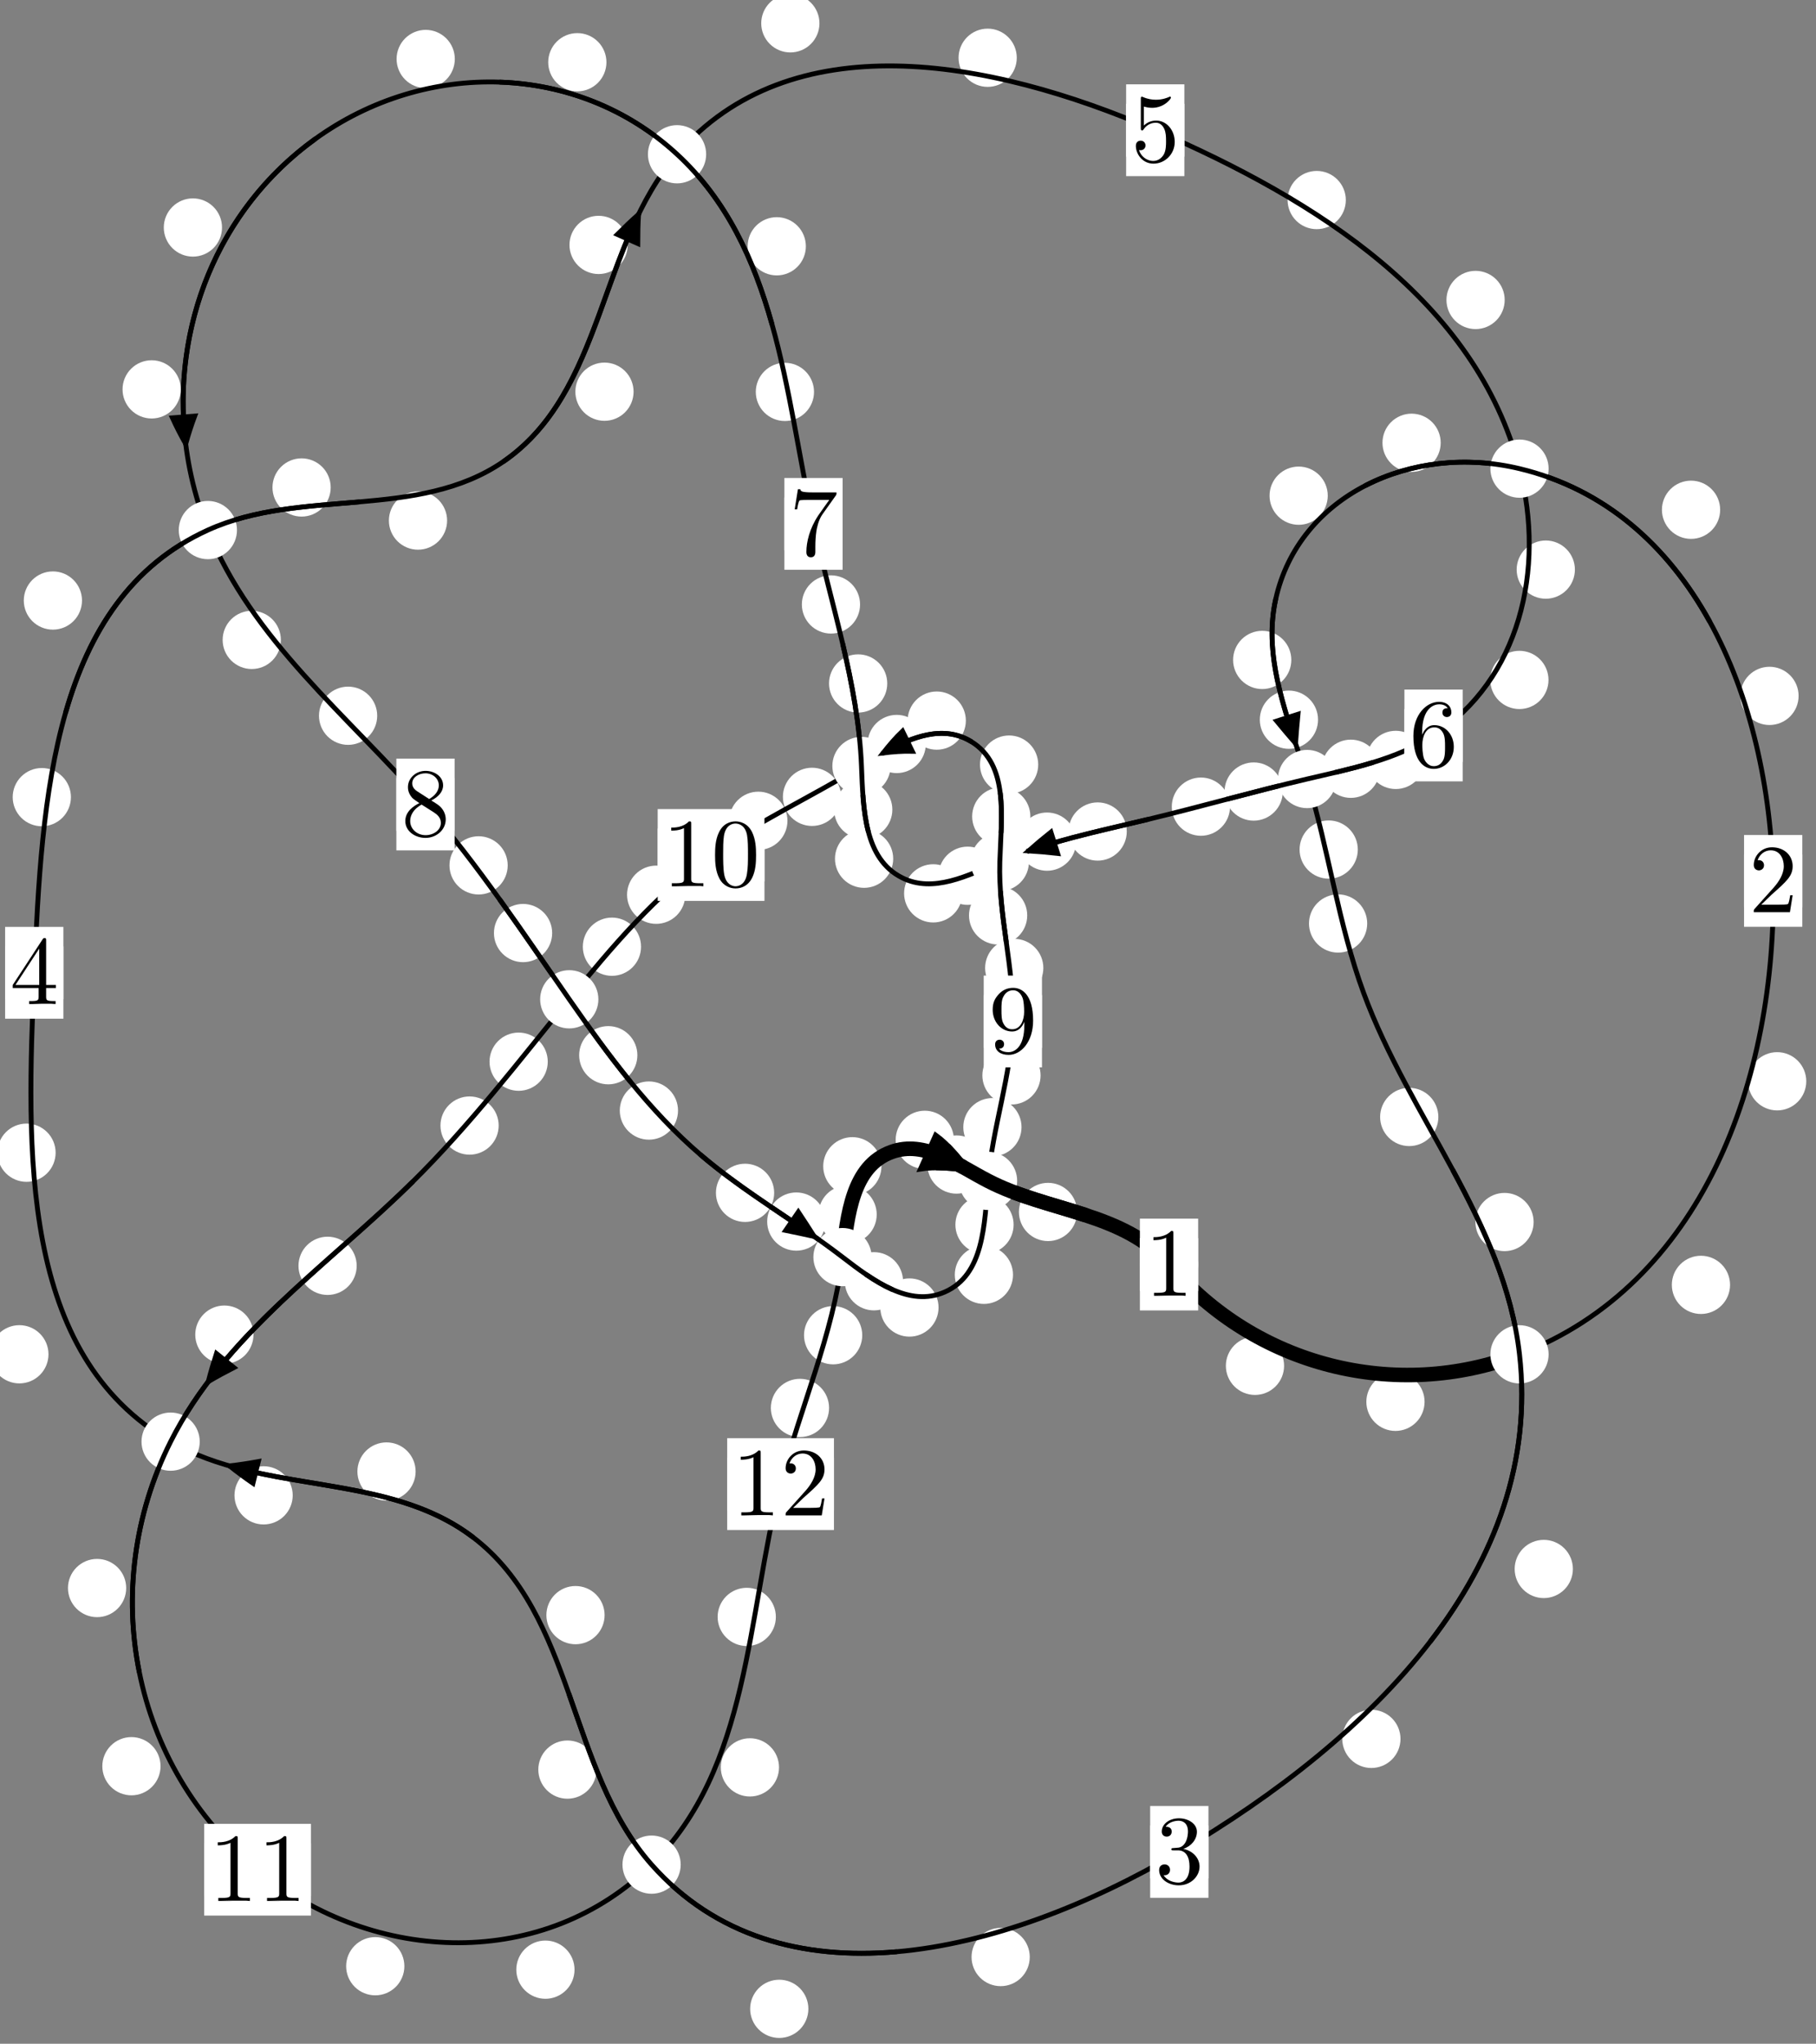 <?xml version="1.0"?>
<!-- Created by MetaPost 1.999 on 2021.07.05:2358 -->
<svg version="1.1" xmlns="http://www.w3.org/2000/svg" xmlns:xlink="http://www.w3.org/1999/xlink" width="186.441" height="209.759" viewBox="0 0 186.441 209.759">
<rect x="0" y="0" width="186.441" height="209.759" fill="#808080" stroke="none"/>
<!-- Original BoundingBox: -156.999283 -70.163361 29.442032 139.595261 -->
  <defs>
    <g transform="scale(0.01,0.01)" id="GLYPHcmr10_48">
      <path style="fill-rule: evenodd;" d="M460 -320C460 -400,455 -480,420 -554C374 -650,292 -666,250 -666C190 -666,117 -640,76 -547C44 -478,39 -400,39 -320C39 -245,43 -155,84 -79C127 2,200 22,249 22C303 22,379 1,423 -94C455 -163,460 -241,460 -320M249 -0C210 -0,151 -25,133 -121C122 -181,122 -273,122 -332C122 -396,122 -462,130 -516C149 -635,224 -644,249 -644C282 -644,348 -626,367 -527C377 -471,377 -395,377 -332C377 -257,377 -189,366 -125C351 -30,294 -0,249 -0"></path>
    </g>
    <g transform="scale(0.01,0.01)" id="GLYPHcmr10_49">
      <path style="fill-rule: evenodd;" d="M294 -640C294 -664,294 -666,271 -666C209 -602,121 -602,89 -602L89 -571C109 -571,168 -571,220 -597L220 -79C220 -43,217 -31,127 -31L95 -31L95 -0L257 -0L130 -3L217 -3L257 -3L297 -3L384 -3L419 -0L419 -31L387 -31C297 -31,294 -42,294 -79"></path>
    </g>
    <g transform="scale(0.01,0.01)" id="GLYPHcmr10_50">
      <path style="fill-rule: evenodd;" d="M127 -77L233 -180C389 -318,449 -372,449 -472C449 -586,359 -666,237 -666C124 -666,50 -574,50 -485C50 -429,100 -429,103 -429C120 -429,155 -441,155 -482C155 -508,137 -534,102 -534C94 -534,92 -534,89 -533C112 -598,166 -635,224 -635C315 -635,358 -554,358 -472C358 -392,308 -313,253 -251L61 -37C50 -26,50 -24,50 -0L421 -0L449 -174L424 -174C419 -144,412 -100,402 -85C395 -77,329 -77,307 -77"></path>
    </g>
    <g transform="scale(0.01,0.01)" id="GLYPHcmr10_51">
      <path style="fill-rule: evenodd;" d="M290 -352C372 -379,430 -449,430 -528C430 -610,342 -666,246 -666C145 -666,69 -606,69 -530C69 -497,91 -478,120 -478C151 -478,171 -500,171 -529C171 -579,124 -579,109 -579C140 -628,206 -641,242 -641C283 -641,338 -619,338 -529C338 -517,336 -459,310 -415C280 -367,246 -364,221 -363C213 -362,189 -360,182 -360C174 -359,167 -358,167 -348C167 -337,174 -337,191 -337L235 -337C317 -337,354 -269,354 -171C354 -35,285 -6,241 -6C198 -6,123 -23,88 -82C123 -77,154 -99,154 -137C154 -173,127 -193,98 -193C74 -193,42 -179,42 -135C42 -44,135 22,244 22C366 22,457 -69,457 -171C457 -253,394 -331,290 -352"></path>
    </g>
    <g transform="scale(0.01,0.01)" id="GLYPHcmr10_52">
      <path style="fill-rule: evenodd;" d="M294 -165L294 -78C294 -42,292 -31,218 -31L197 -31L197 -0L332 -0L238 -3L290 -3L332 -3L374 -3L427 -3L468 -0L468 -31L447 -31C373 -31,371 -42,371 -78L371 -165L471 -165L471 -196L371 -196L371 -651C371 -671,371 -677,355 -677C346 -677,343 -677,335 -665L28 -196L28 -165M300 -196L56 -196L300 -569"></path>
    </g>
    <g transform="scale(0.01,0.01)" id="GLYPHcmr10_53">
      <path style="fill-rule: evenodd;" d="M449 -201C449 -320,367 -420,259 -420C211 -420,168 -404,132 -369L132 -564C152 -558,185 -551,217 -551C340 -551,410 -642,410 -655C410 -661,407 -666,400 -666C399 -666,397 -666,392 -663C372 -654,323 -634,256 -634C216 -634,170 -641,123 -662C115 -665,113 -665,111 -665C101 -665,101 -657,101 -641L101 -345C101 -327,101 -319,115 -319C122 -319,124 -322,128 -328C139 -344,176 -398,257 -398C309 -398,334 -352,342 -334C358 -297,360 -258,360 -208C360 -173,360 -113,336 -71C312 -32,275 -6,229 -6C156 -6,99 -59,82 -118C85 -117,88 -116,99 -116C132 -116,149 -141,149 -165C149 -189,132 -214,99 -214C85 -214,50 -207,50 -161C50 -75,119 22,231 22C347 22,449 -74,449 -201"></path>
    </g>
    <g transform="scale(0.01,0.01)" id="GLYPHcmr10_54">
      <path style="fill-rule: evenodd;" d="M132 -328L132 -352C132 -605,256 -641,307 -641C331 -641,373 -635,395 -601C380 -601,340 -601,340 -556C340 -525,364 -510,386 -510C402 -510,432 -519,432 -558C432 -618,388 -666,305 -666C177 -666,42 -537,42 -316C42 -49,158 22,251 22C362 22,457 -72,457 -204C457 -331,368 -427,257 -427C189 -427,152 -376,132 -328M251 -6C188 -6,158 -66,152 -81C134 -128,134 -208,134 -226C134 -304,166 -404,256 -404C272 -404,318 -404,349 -342C367 -305,367 -254,367 -205C367 -157,367 -107,350 -71C320 -11,274 -6,251 -6"></path>
    </g>
    <g transform="scale(0.01,0.01)" id="GLYPHcmr10_55">
      <path style="fill-rule: evenodd;" d="M476 -609C485 -621,485 -623,485 -644L242 -644C120 -644,118 -657,114 -676L89 -676L56 -470L81 -470C84 -486,93 -549,106 -561C113 -567,191 -567,204 -567L411 -567C400 -551,321 -442,299 -409C209 -274,176 -135,176 -33C176 -23,176 22,222 22C268 22,268 -23,268 -33L268 -84C268 -139,271 -194,279 -248C283 -271,297 -357,341 -419"></path>
    </g>
    <g transform="scale(0.01,0.01)" id="GLYPHcmr10_56">
      <path style="fill-rule: evenodd;" d="M163 -457C117 -487,113 -521,113 -538C113 -599,178 -641,249 -641C322 -641,386 -589,386 -517C386 -460,347 -412,287 -377M309 -362C381 -399,430 -451,430 -517C430 -609,341 -666,250 -666C150 -666,69 -592,69 -499C69 -481,71 -436,113 -389C124 -377,161 -352,186 -335C128 -306,42 -250,42 -151C42 -45,144 22,249 22C362 22,457 -61,457 -168C457 -204,446 -249,408 -291C389 -312,373 -322,309 -362M209 -320L332 -242C360 -223,407 -193,407 -132C407 -58,332 -6,250 -6C164 -6,92 -68,92 -151C92 -209,124 -273,209 -320"></path>
    </g>
    <g transform="scale(0.01,0.01)" id="GLYPHcmr10_57">
      <path style="fill-rule: evenodd;" d="M367 -318L367 -286C367 -52,263 -6,205 -6C188 -6,134 -8,107 -42C151 -42,159 -71,159 -88C159 -119,135 -134,113 -134C97 -134,67 -125,67 -86C67 -19,121 22,206 22C335 22,457 -114,457 -329C457 -598,342 -666,253 -666C198 -666,149 -648,106 -603C65 -558,42 -516,42 -441C42 -316,130 -218,242 -218C303 -218,344 -260,367 -318M243 -241C227 -241,181 -241,150 -304C132 -341,132 -391,132 -440C132 -494,132 -541,153 -578C180 -628,218 -641,253 -641C299 -641,332 -607,349 -562C361 -530,365 -467,365 -421C365 -338,331 -241,243 -241"></path>
    </g>
  </defs>
  <path d="M131.831 140.18C131.831 139.387,131.516 138.627,130.956 138.066C130.395 137.506,129.635 137.191,128.843 137.191C128.05 137.191,127.29 137.506,126.729 138.066C126.169 138.627,125.854 139.387,125.854 140.18C125.854 140.972,126.169 141.733,126.729 142.293C127.29 142.854,128.05 143.168,128.843 143.168C129.635 143.168,130.395 142.854,130.956 142.293C131.516 141.733,131.831 140.972,131.831 140.18Z" style="fill: rgb(100%,100%,100%);stroke: none;"></path>
  <path d="M123.007 129.786C123.007 128.993,122.692 128.233,122.131 127.672C121.571 127.112,120.811 126.797,120.018 126.797C119.225 126.797,118.465 127.112,117.905 127.672C117.344 128.233,117.029 128.993,117.029 129.786C117.029 130.578,117.344 131.338,117.905 131.899C118.465 132.459,119.225 132.774,120.018 132.774C120.811 132.774,121.571 132.459,122.131 131.899C122.692 131.338,123.007 130.578,123.007 129.786Z" style="fill: rgb(100%,100%,100%);stroke: none;"></path>
  <path d="M177.618 131.871C177.618 131.078,177.303 130.318,176.742 129.757C176.182 129.197,175.422 128.882,174.629 128.882C173.836 128.882,173.076 129.197,172.516 129.757C171.955 130.318,171.64 131.078,171.64 131.871C171.64 132.663,171.955 133.424,172.516 133.984C173.076 134.544,173.836 134.859,174.629 134.859C175.422 134.859,176.182 134.544,176.742 133.984C177.303 133.424,177.618 132.663,177.618 131.871Z" style="fill: rgb(100%,100%,100%);stroke: none;"></path>
  <path d="M146.255 143.873C146.255 143.081,145.94 142.32,145.379 141.76C144.819 141.2,144.059 140.885,143.266 140.885C142.473 140.885,141.713 141.2,141.152 141.76C140.592 142.32,140.277 143.081,140.277 143.873C140.277 144.666,140.592 145.426,141.152 145.987C141.713 146.547,142.473 146.862,143.266 146.862C144.059 146.862,144.819 146.547,145.379 145.987C145.94 145.426,146.255 144.666,146.255 143.873Z" style="fill: rgb(100%,100%,100%);stroke: none;"></path>
  <path d="M184.655 71.422C184.655 70.629,184.34 69.869,183.78 69.309C183.219 68.748,182.459 68.433,181.667 68.433C180.874 68.433,180.114 68.748,179.553 69.309C178.993 69.869,178.678 70.629,178.678 71.422C178.678 72.215,178.993 72.975,179.553 73.535C180.114 74.096,180.874 74.411,181.667 74.411C182.459 74.411,183.219 74.096,183.78 73.535C184.34 72.975,184.655 72.215,184.655 71.422Z" style="fill: rgb(100%,100%,100%);stroke: none;"></path>
  <path d="M185.442 110.976C185.442 110.183,185.127 109.423,184.567 108.863C184.006 108.302,183.246 107.987,182.453 107.987C181.661 107.987,180.9 108.302,180.34 108.863C179.779 109.423,179.465 110.183,179.465 110.976C179.465 111.769,179.779 112.529,180.34 113.089C180.9 113.65,181.661 113.965,182.453 113.965C183.246 113.965,184.006 113.65,184.567 113.089C185.127 112.529,185.442 111.769,185.442 110.976Z" style="fill: rgb(100%,100%,100%);stroke: none;"></path>
  <path d="M147.91 45.444C147.91 44.651,147.595 43.891,147.035 43.331C146.474 42.77,145.714 42.455,144.921 42.455C144.129 42.455,143.368 42.77,142.808 43.331C142.248 43.891,141.933 44.651,141.933 45.444C141.933 46.237,142.248 46.997,142.808 47.557C143.368 48.118,144.129 48.433,144.921 48.433C145.714 48.433,146.474 48.118,147.035 47.557C147.595 46.997,147.91 46.237,147.91 45.444Z" style="fill: rgb(100%,100%,100%);stroke: none;"></path>
  <path d="M176.601 52.32C176.601 51.527,176.286 50.767,175.725 50.206C175.165 49.646,174.405 49.331,173.612 49.331C172.819 49.331,172.059 49.646,171.499 50.206C170.938 50.767,170.623 51.527,170.623 52.32C170.623 53.112,170.938 53.872,171.499 54.433C172.059 54.993,172.819 55.308,173.612 55.308C174.405 55.308,175.165 54.993,175.725 54.433C176.286 53.872,176.601 53.112,176.601 52.32Z" style="fill: rgb(100%,100%,100%);stroke: none;"></path>
  <path d="M132.575 67.732C132.575 66.939,132.26 66.179,131.699 65.618C131.139 65.058,130.379 64.743,129.586 64.743C128.793 64.743,128.033 65.058,127.473 65.618C126.912 66.179,126.597 66.939,126.597 67.732C126.597 68.524,126.912 69.284,127.473 69.845C128.033 70.405,128.793 70.72,129.586 70.72C130.379 70.72,131.139 70.405,131.699 69.845C132.26 69.284,132.575 68.524,132.575 67.732Z" style="fill: rgb(100%,100%,100%);stroke: none;"></path>
  <path d="M136.316 50.874C136.316 50.081,136.001 49.321,135.441 48.761C134.881 48.2,134.12 47.885,133.328 47.885C132.535 47.885,131.775 48.2,131.214 48.761C130.654 49.321,130.339 50.081,130.339 50.874C130.339 51.667,130.654 52.427,131.214 52.987C131.775 53.548,132.535 53.863,133.328 53.863C134.12 53.863,134.881 53.548,135.441 52.987C136.001 52.427,136.316 51.667,136.316 50.874Z" style="fill: rgb(100%,100%,100%);stroke: none;"></path>
  <path d="M139.4 87.193C139.4 86.4,139.085 85.64,138.524 85.08C137.964 84.519,137.204 84.204,136.411 84.204C135.618 84.204,134.858 84.519,134.298 85.08C133.737 85.64,133.422 86.4,133.422 87.193C133.422 87.986,133.737 88.746,134.298 89.306C134.858 89.867,135.618 90.182,136.411 90.182C137.204 90.182,137.964 89.867,138.524 89.306C139.085 88.746,139.4 87.986,139.4 87.193Z" style="fill: rgb(100%,100%,100%);stroke: none;"></path>
  <path d="M135.317 73.866C135.317 73.073,135.002 72.313,134.441 71.753C133.881 71.192,133.121 70.877,132.328 70.877C131.535 70.877,130.775 71.192,130.215 71.753C129.654 72.313,129.339 73.073,129.339 73.866C129.339 74.659,129.654 75.419,130.215 75.979C130.775 76.54,131.535 76.855,132.328 76.855C133.121 76.855,133.881 76.54,134.441 75.979C135.002 75.419,135.317 74.659,135.317 73.866Z" style="fill: rgb(100%,100%,100%);stroke: none;"></path>
  <path d="M147.669 114.638C147.669 113.845,147.354 113.085,146.793 112.525C146.233 111.964,145.472 111.649,144.68 111.649C143.887 111.649,143.127 111.964,142.566 112.525C142.006 113.085,141.691 113.845,141.691 114.638C141.691 115.431,142.006 116.191,142.566 116.751C143.127 117.312,143.887 117.627,144.68 117.627C145.472 117.627,146.233 117.312,146.793 116.751C147.354 116.191,147.669 115.431,147.669 114.638Z" style="fill: rgb(100%,100%,100%);stroke: none;"></path>
  <path d="M140.365 94.782C140.365 93.989,140.05 93.229,139.49 92.669C138.929 92.108,138.169 91.793,137.377 91.793C136.584 91.793,135.824 92.108,135.263 92.669C134.703 93.229,134.388 93.989,134.388 94.782C134.388 95.575,134.703 96.335,135.263 96.895C135.824 97.456,136.584 97.771,137.377 97.771C138.169 97.771,138.929 97.456,139.49 96.895C140.05 96.335,140.365 95.575,140.365 94.782Z" style="fill: rgb(100%,100%,100%);stroke: none;"></path>
  <path d="M161.482 161.029C161.482 160.237,161.167 159.477,160.606 158.916C160.046 158.356,159.286 158.041,158.493 158.041C157.7 158.041,156.94 158.356,156.38 158.916C155.819 159.477,155.504 160.237,155.504 161.029C155.504 161.822,155.819 162.582,156.38 163.143C156.94 163.703,157.7 164.018,158.493 164.018C159.286 164.018,160.046 163.703,160.606 163.143C161.167 162.582,161.482 161.822,161.482 161.029Z" style="fill: rgb(100%,100%,100%);stroke: none;"></path>
  <path d="M157.452 125.421C157.452 124.628,157.137 123.868,156.577 123.308C156.016 122.747,155.256 122.432,154.463 122.432C153.671 122.432,152.91 122.747,152.35 123.308C151.789 123.868,151.475 124.628,151.475 125.421C151.475 126.214,151.789 126.974,152.35 127.534C152.91 128.095,153.671 128.41,154.463 128.41C155.256 128.41,156.016 128.095,156.577 127.534C157.137 126.974,157.452 126.214,157.452 125.421Z" style="fill: rgb(100%,100%,100%);stroke: none;"></path>
  <path d="M105.722 200.858C105.722 200.065,105.407 199.305,104.847 198.745C104.286 198.184,103.526 197.869,102.733 197.869C101.941 197.869,101.181 198.184,100.62 198.745C100.06 199.305,99.745 200.065,99.745 200.858C99.745 201.651,100.06 202.411,100.62 202.971C101.181 203.532,101.941 203.847,102.733 203.847C103.526 203.847,104.286 203.532,104.847 202.971C105.407 202.411,105.722 201.651,105.722 200.858Z" style="fill: rgb(100%,100%,100%);stroke: none;"></path>
  <path d="M143.782 178.467C143.782 177.675,143.467 176.915,142.907 176.354C142.346 175.794,141.586 175.479,140.793 175.479C140.001 175.479,139.241 175.794,138.68 176.354C138.12 176.915,137.805 177.675,137.805 178.467C137.805 179.26,138.12 180.02,138.68 180.581C139.241 181.141,140.001 181.456,140.793 181.456C141.586 181.456,142.346 181.141,142.907 180.581C143.467 180.02,143.782 179.26,143.782 178.467Z" style="fill: rgb(100%,100%,100%);stroke: none;"></path>
  <path d="M61.244 181.621C61.244 180.829,60.929 180.068,60.368 179.508C59.808 178.947,59.048 178.633,58.255 178.633C57.462 178.633,56.702 178.947,56.142 179.508C55.581 180.068,55.266 180.829,55.266 181.621C55.266 182.414,55.581 183.174,56.142 183.735C56.702 184.295,57.462 184.61,58.255 184.61C59.048 184.61,59.808 184.295,60.368 183.735C60.929 183.174,61.244 182.414,61.244 181.621Z" style="fill: rgb(100%,100%,100%);stroke: none;"></path>
  <path d="M82.992 206.175C82.992 205.382,82.677 204.622,82.117 204.061C81.556 203.501,80.796 203.186,80.004 203.186C79.211 203.186,78.451 203.501,77.89 204.061C77.33 204.622,77.015 205.382,77.015 206.175C77.015 206.967,77.33 207.727,77.89 208.288C78.451 208.848,79.211 209.163,80.004 209.163C80.796 209.163,81.556 208.848,82.117 208.288C82.677 207.727,82.992 206.967,82.992 206.175Z" style="fill: rgb(100%,100%,100%);stroke: none;"></path>
  <path d="M42.671 151.026C42.671 150.233,42.356 149.473,41.796 148.912C41.235 148.352,40.475 148.037,39.682 148.037C38.89 148.037,38.13 148.352,37.569 148.912C37.009 149.473,36.694 150.233,36.694 151.026C36.694 151.818,37.009 152.578,37.569 153.139C38.13 153.699,38.89 154.014,39.682 154.014C40.475 154.014,41.235 153.699,41.796 153.139C42.356 152.578,42.671 151.818,42.671 151.026Z" style="fill: rgb(100%,100%,100%);stroke: none;"></path>
  <path d="M62.072 165.768C62.072 164.975,61.757 164.215,61.197 163.654C60.636 163.094,59.876 162.779,59.083 162.779C58.291 162.779,57.531 163.094,56.97 163.654C56.41 164.215,56.095 164.975,56.095 165.768C56.095 166.56,56.41 167.321,56.97 167.881C57.531 168.442,58.291 168.756,59.083 168.756C59.876 168.756,60.636 168.442,61.197 167.881C61.757 167.321,62.072 166.56,62.072 165.768Z" style="fill: rgb(100%,100%,100%);stroke: none;"></path>
  <path d="M4.978 138.995C4.978 138.203,4.663 137.443,4.103 136.882C3.542 136.322,2.782 136.007,1.989 136.007C1.197 136.007,0.437 136.322,-0.124 136.882C-0.684 137.443,-0.999 138.203,-0.999 138.995C-0.999 139.788,-0.684 140.548,-0.124 141.109C0.437 141.669,1.197 141.984,1.989 141.984C2.782 141.984,3.542 141.669,4.103 141.109C4.663 140.548,4.978 139.788,4.978 138.995Z" style="fill: rgb(100%,100%,100%);stroke: none;"></path>
  <path d="M30.051 153.474C30.051 152.681,29.736 151.921,29.176 151.36C28.615 150.8,27.855 150.485,27.062 150.485C26.27 150.485,25.51 150.8,24.949 151.36C24.389 151.921,24.074 152.681,24.074 153.474C24.074 154.266,24.389 155.027,24.949 155.587C25.51 156.148,26.27 156.462,27.062 156.462C27.855 156.462,28.615 156.148,29.176 155.587C29.736 155.027,30.051 154.266,30.051 153.474Z" style="fill: rgb(100%,100%,100%);stroke: none;"></path>
  <path d="M7.282 81.814C7.282 81.021,6.967 80.261,6.406 79.701C5.846 79.14,5.086 78.825,4.293 78.825C3.5 78.825,2.74 79.14,2.18 79.701C1.619 80.261,1.304 81.021,1.304 81.814C1.304 82.607,1.619 83.367,2.18 83.927C2.74 84.488,3.5 84.803,4.293 84.803C5.086 84.803,5.846 84.488,6.406 83.927C6.967 83.367,7.282 82.607,7.282 81.814Z" style="fill: rgb(100%,100%,100%);stroke: none;"></path>
  <path d="M5.711 118.307C5.711 117.514,5.396 116.754,4.835 116.194C4.275 115.633,3.515 115.318,2.722 115.318C1.929 115.318,1.169 115.633,0.609 116.194C0.048 116.754,-0.267 117.514,-0.267 118.307C-0.267 119.1,0.048 119.86,0.609 120.42C1.169 120.981,1.929 121.296,2.722 121.296C3.515 121.296,4.275 120.981,4.835 120.42C5.396 119.86,5.711 119.1,5.711 118.307Z" style="fill: rgb(100%,100%,100%);stroke: none;"></path>
  <path d="M33.951 50.031C33.951 49.238,33.636 48.478,33.076 47.918C32.516 47.357,31.755 47.042,30.963 47.042C30.17 47.042,29.41 47.357,28.849 47.918C28.289 48.478,27.974 49.238,27.974 50.031C27.974 50.824,28.289 51.584,28.849 52.144C29.41 52.705,30.17 53.02,30.963 53.02C31.755 53.02,32.516 52.705,33.076 52.144C33.636 51.584,33.951 50.824,33.951 50.031Z" style="fill: rgb(100%,100%,100%);stroke: none;"></path>
  <path d="M8.419 61.634C8.419 60.842,8.105 60.082,7.544 59.521C6.984 58.961,6.223 58.646,5.431 58.646C4.638 58.646,3.878 58.961,3.317 59.521C2.757 60.082,2.442 60.842,2.442 61.634C2.442 62.427,2.757 63.187,3.317 63.748C3.878 64.308,4.638 64.623,5.431 64.623C6.223 64.623,6.984 64.308,7.544 63.748C8.105 63.187,8.419 62.427,8.419 61.634Z" style="fill: rgb(100%,100%,100%);stroke: none;"></path>
  <path d="M65.047 40.202C65.047 39.41,64.732 38.649,64.172 38.089C63.611 37.528,62.851 37.214,62.058 37.214C61.266 37.214,60.505 37.528,59.945 38.089C59.385 38.649,59.07 39.41,59.07 40.202C59.07 40.995,59.385 41.755,59.945 42.316C60.505 42.876,61.266 43.191,62.058 43.191C62.851 43.191,63.611 42.876,64.172 42.316C64.732 41.755,65.047 40.995,65.047 40.202Z" style="fill: rgb(100%,100%,100%);stroke: none;"></path>
  <path d="M45.903 53.429C45.903 52.636,45.588 51.876,45.028 51.316C44.467 50.755,43.707 50.44,42.915 50.44C42.122 50.44,41.362 50.755,40.801 51.316C40.241 51.876,39.926 52.636,39.926 53.429C39.926 54.222,40.241 54.982,40.801 55.542C41.362 56.103,42.122 56.418,42.915 56.418C43.707 56.418,44.467 56.103,45.028 55.542C45.588 54.982,45.903 54.222,45.903 53.429Z" style="fill: rgb(100%,100%,100%);stroke: none;"></path>
  <path d="M84.13 2.393C84.13 1.601,83.815 0.841,83.254 0.28C82.694 -0.28,81.934 -0.595,81.141 -0.595C80.348 -0.595,79.588 -0.28,79.028 0.28C78.467 0.841,78.152 1.601,78.152 2.393C78.152 3.186,78.467 3.946,79.028 4.507C79.588 5.067,80.348 5.382,81.141 5.382C81.934 5.382,82.694 5.067,83.254 4.507C83.815 3.946,84.13 3.186,84.13 2.393Z" style="fill: rgb(100%,100%,100%);stroke: none;"></path>
  <path d="M64.444 25.137C64.444 24.344,64.129 23.584,63.568 23.024C63.008 22.463,62.248 22.148,61.455 22.148C60.662 22.148,59.902 22.463,59.342 23.024C58.781 23.584,58.466 24.344,58.466 25.137C58.466 25.93,58.781 26.69,59.342 27.25C59.902 27.811,60.662 28.126,61.455 28.126C62.248 28.126,63.008 27.811,63.568 27.25C64.129 26.69,64.444 25.93,64.444 25.137Z" style="fill: rgb(100%,100%,100%);stroke: none;"></path>
  <path d="M138.17 20.532C138.17 19.739,137.855 18.979,137.294 18.419C136.734 17.858,135.974 17.543,135.181 17.543C134.388 17.543,133.628 17.858,133.068 18.419C132.507 18.979,132.192 19.739,132.192 20.532C132.192 21.325,132.507 22.085,133.068 22.645C133.628 23.206,134.388 23.521,135.181 23.521C135.974 23.521,136.734 23.206,137.294 22.645C137.855 22.085,138.17 21.325,138.17 20.532Z" style="fill: rgb(100%,100%,100%);stroke: none;"></path>
  <path d="M104.388 5.929C104.388 5.136,104.073 4.376,103.513 3.816C102.952 3.255,102.192 2.94,101.4 2.94C100.607 2.94,99.847 3.255,99.286 3.816C98.726 4.376,98.411 5.136,98.411 5.929C98.411 6.722,98.726 7.482,99.286 8.042C99.847 8.603,100.607 8.918,101.4 8.918C102.192 8.918,102.952 8.603,103.513 8.042C104.073 7.482,104.388 6.722,104.388 5.929Z" style="fill: rgb(100%,100%,100%);stroke: none;"></path>
  <path d="M161.688 58.462C161.688 57.669,161.373 56.909,160.812 56.349C160.252 55.788,159.492 55.473,158.699 55.473C157.906 55.473,157.146 55.788,156.586 56.349C156.025 56.909,155.71 57.669,155.71 58.462C155.71 59.255,156.025 60.015,156.586 60.575C157.146 61.136,157.906 61.451,158.699 61.451C159.492 61.451,160.252 61.136,160.812 60.575C161.373 60.015,161.688 59.255,161.688 58.462Z" style="fill: rgb(100%,100%,100%);stroke: none;"></path>
  <path d="M154.48 30.787C154.48 29.994,154.165 29.234,153.605 28.674C153.044 28.113,152.284 27.798,151.491 27.798C150.699 27.798,149.938 28.113,149.378 28.674C148.817 29.234,148.502 29.994,148.502 30.787C148.502 31.58,148.817 32.34,149.378 32.9C149.938 33.461,150.699 33.776,151.491 33.776C152.284 33.776,153.044 33.461,153.605 32.9C154.165 32.34,154.48 31.58,154.48 30.787Z" style="fill: rgb(100%,100%,100%);stroke: none;"></path>
  <path d="M146.284 77.993C146.284 77.2,145.969 76.44,145.409 75.88C144.848 75.319,144.088 75.004,143.295 75.004C142.503 75.004,141.742 75.319,141.182 75.88C140.621 76.44,140.306 77.2,140.306 77.993C140.306 78.786,140.621 79.546,141.182 80.106C141.742 80.667,142.503 80.982,143.295 80.982C144.088 80.982,144.848 80.667,145.409 80.106C145.969 79.546,146.284 78.786,146.284 77.993Z" style="fill: rgb(100%,100%,100%);stroke: none;"></path>
  <path d="M158.978 69.785C158.978 68.992,158.663 68.232,158.103 67.671C157.542 67.111,156.782 66.796,155.989 66.796C155.197 66.796,154.436 67.111,153.876 67.671C153.315 68.232,153 68.992,153 69.785C153 70.577,153.315 71.338,153.876 71.898C154.436 72.458,155.197 72.773,155.989 72.773C156.782 72.773,157.542 72.458,158.103 71.898C158.663 71.338,158.978 70.577,158.978 69.785Z" style="fill: rgb(100%,100%,100%);stroke: none;"></path>
  <path d="M131.698 81.238C131.698 80.445,131.383 79.685,130.822 79.125C130.262 78.564,129.502 78.249,128.709 78.249C127.916 78.249,127.156 78.564,126.596 79.125C126.035 79.685,125.72 80.445,125.72 81.238C125.72 82.031,126.035 82.791,126.596 83.351C127.156 83.912,127.916 84.227,128.709 84.227C129.502 84.227,130.262 83.912,130.822 83.351C131.383 82.791,131.698 82.031,131.698 81.238Z" style="fill: rgb(100%,100%,100%);stroke: none;"></path>
  <path d="M141.672 78.901C141.672 78.108,141.357 77.348,140.796 76.788C140.236 76.227,139.476 75.912,138.683 75.912C137.89 75.912,137.13 76.227,136.57 76.788C136.009 77.348,135.694 78.108,135.694 78.901C135.694 79.694,136.009 80.454,136.57 81.014C137.13 81.575,137.89 81.89,138.683 81.89C139.476 81.89,140.236 81.575,140.796 81.014C141.357 80.454,141.672 79.694,141.672 78.901Z" style="fill: rgb(100%,100%,100%);stroke: none;"></path>
  <path d="M115.681 85.342C115.681 84.549,115.366 83.789,114.806 83.229C114.245 82.668,113.485 82.353,112.692 82.353C111.9 82.353,111.14 82.668,110.579 83.229C110.019 83.789,109.704 84.549,109.704 85.342C109.704 86.135,110.019 86.895,110.579 87.455C111.14 88.016,111.9 88.331,112.692 88.331C113.485 88.331,114.245 88.016,114.806 87.455C115.366 86.895,115.681 86.135,115.681 85.342Z" style="fill: rgb(100%,100%,100%);stroke: none;"></path>
  <path d="M126.281 82.79C126.281 81.997,125.966 81.237,125.405 80.677C124.845 80.116,124.085 79.801,123.292 79.801C122.499 79.801,121.739 80.116,121.179 80.677C120.618 81.237,120.303 81.997,120.303 82.79C120.303 83.583,120.618 84.343,121.179 84.903C121.739 85.464,122.499 85.779,123.292 85.779C124.085 85.779,124.845 85.464,125.405 84.903C125.966 84.343,126.281 83.583,126.281 82.79Z" style="fill: rgb(100%,100%,100%);stroke: none;"></path>
  <path d="M102.332 89.881C102.332 89.089,102.017 88.329,101.457 87.768C100.896 87.208,100.136 86.893,99.343 86.893C98.551 86.893,97.791 87.208,97.23 87.768C96.67 88.329,96.355 89.089,96.355 89.881C96.355 90.674,96.67 91.434,97.23 91.995C97.791 92.555,98.551 92.87,99.343 92.87C100.136 92.87,100.896 92.555,101.457 91.995C102.017 91.434,102.332 90.674,102.332 89.881Z" style="fill: rgb(100%,100%,100%);stroke: none;"></path>
  <path d="M110.482 86.38C110.482 85.587,110.167 84.827,109.606 84.267C109.046 83.706,108.286 83.391,107.493 83.391C106.7 83.391,105.94 83.706,105.38 84.267C104.819 84.827,104.504 85.587,104.504 86.38C104.504 87.173,104.819 87.933,105.38 88.493C105.94 89.054,106.7 89.369,107.493 89.369C108.286 89.369,109.046 89.054,109.606 88.493C110.167 87.933,110.482 87.173,110.482 86.38Z" style="fill: rgb(100%,100%,100%);stroke: none;"></path>
  <path d="M91.701 88.134C91.701 87.341,91.386 86.581,90.826 86.021C90.265 85.46,89.505 85.145,88.713 85.145C87.92 85.145,87.16 85.46,86.599 86.021C86.039 86.581,85.724 87.341,85.724 88.134C85.724 88.927,86.039 89.687,86.599 90.247C87.16 90.808,87.92 91.123,88.713 91.123C89.505 91.123,90.265 90.808,90.826 90.247C91.386 89.687,91.701 88.927,91.701 88.134Z" style="fill: rgb(100%,100%,100%);stroke: none;"></path>
  <path d="M98.797 91.688C98.797 90.895,98.482 90.135,97.922 89.575C97.361 89.014,96.601 88.699,95.809 88.699C95.016 88.699,94.256 89.014,93.695 89.575C93.135 90.135,92.82 90.895,92.82 91.688C92.82 92.481,93.135 93.241,93.695 93.801C94.256 94.362,95.016 94.677,95.809 94.677C96.601 94.677,97.361 94.362,97.922 93.801C98.482 93.241,98.797 92.481,98.797 91.688Z" style="fill: rgb(100%,100%,100%);stroke: none;"></path>
  <path d="M91.091 70.146C91.091 69.354,90.776 68.593,90.215 68.033C89.655 67.473,88.895 67.158,88.102 67.158C87.309 67.158,86.549 67.473,85.989 68.033C85.428 68.593,85.113 69.354,85.113 70.146C85.113 70.939,85.428 71.699,85.989 72.26C86.549 72.82,87.309 73.135,88.102 73.135C88.895 73.135,89.655 72.82,90.215 72.26C90.776 71.699,91.091 70.939,91.091 70.146Z" style="fill: rgb(100%,100%,100%);stroke: none;"></path>
  <path d="M91.614 83.094C91.614 82.301,91.299 81.541,90.738 80.98C90.178 80.42,89.417 80.105,88.625 80.105C87.832 80.105,87.072 80.42,86.511 80.98C85.951 81.541,85.636 82.301,85.636 83.094C85.636 83.886,85.951 84.647,86.511 85.207C87.072 85.767,87.832 86.082,88.625 86.082C89.417 86.082,90.178 85.767,90.738 85.207C91.299 84.647,91.614 83.886,91.614 83.094Z" style="fill: rgb(100%,100%,100%);stroke: none;"></path>
  <path d="M83.572 40.223C83.572 39.431,83.257 38.671,82.696 38.11C82.136 37.55,81.375 37.235,80.583 37.235C79.79 37.235,79.03 37.55,78.469 38.11C77.909 38.671,77.594 39.431,77.594 40.223C77.594 41.016,77.909 41.776,78.469 42.337C79.03 42.897,79.79 43.212,80.583 43.212C81.375 43.212,82.136 42.897,82.696 42.337C83.257 41.776,83.572 41.016,83.572 40.223Z" style="fill: rgb(100%,100%,100%);stroke: none;"></path>
  <path d="M88.3 62.039C88.3 61.246,87.985 60.486,87.425 59.925C86.864 59.365,86.104 59.05,85.311 59.05C84.519 59.05,83.759 59.365,83.198 59.925C82.638 60.486,82.323 61.246,82.323 62.039C82.323 62.831,82.638 63.591,83.198 64.152C83.759 64.712,84.519 65.027,85.311 65.027C86.104 65.027,86.864 64.712,87.425 64.152C87.985 63.591,88.3 62.831,88.3 62.039Z" style="fill: rgb(100%,100%,100%);stroke: none;"></path>
  <path d="M62.26 6.387C62.26 5.594,61.945 4.834,61.385 4.274C60.824 3.713,60.064 3.398,59.271 3.398C58.479 3.398,57.719 3.713,57.158 4.274C56.598 4.834,56.283 5.594,56.283 6.387C56.283 7.18,56.598 7.94,57.158 8.5C57.719 9.061,58.479 9.376,59.271 9.376C60.064 9.376,60.824 9.061,61.385 8.5C61.945 7.94,62.26 7.18,62.26 6.387Z" style="fill: rgb(100%,100%,100%);stroke: none;"></path>
  <path d="M82.735 25.277C82.735 24.485,82.42 23.725,81.86 23.164C81.299 22.604,80.539 22.289,79.746 22.289C78.954 22.289,78.194 22.604,77.633 23.164C77.073 23.725,76.758 24.485,76.758 25.277C76.758 26.07,77.073 26.83,77.633 27.391C78.194 27.951,78.954 28.266,79.746 28.266C80.539 28.266,81.299 27.951,81.86 27.391C82.42 26.83,82.735 26.07,82.735 25.277Z" style="fill: rgb(100%,100%,100%);stroke: none;"></path>
  <path d="M22.794 23.349C22.794 22.556,22.479 21.796,21.918 21.235C21.358 20.675,20.598 20.36,19.805 20.36C19.012 20.36,18.252 20.675,17.692 21.235C17.131 21.796,16.816 22.556,16.816 23.349C16.816 24.141,17.131 24.902,17.692 25.462C18.252 26.023,19.012 26.338,19.805 26.338C20.598 26.338,21.358 26.023,21.918 25.462C22.479 24.902,22.794 24.141,22.794 23.349Z" style="fill: rgb(100%,100%,100%);stroke: none;"></path>
  <path d="M46.693 6.054C46.693 5.261,46.378 4.501,45.818 3.941C45.257 3.38,44.497 3.065,43.704 3.065C42.912 3.065,42.152 3.38,41.591 3.941C41.031 4.501,40.716 5.261,40.716 6.054C40.716 6.847,41.031 7.607,41.591 8.167C42.152 8.728,42.912 9.043,43.704 9.043C44.497 9.043,45.257 8.728,45.818 8.167C46.378 7.607,46.693 6.847,46.693 6.054Z" style="fill: rgb(100%,100%,100%);stroke: none;"></path>
  <path d="M28.835 65.677C28.835 64.884,28.52 64.124,27.96 63.563C27.399 63.003,26.639 62.688,25.846 62.688C25.054 62.688,24.294 63.003,23.733 63.563C23.173 64.124,22.858 64.884,22.858 65.677C22.858 66.469,23.173 67.229,23.733 67.79C24.294 68.35,25.054 68.665,25.846 68.665C26.639 68.665,27.399 68.35,27.96 67.79C28.52 67.229,28.835 66.469,28.835 65.677Z" style="fill: rgb(100%,100%,100%);stroke: none;"></path>
  <path d="M18.558 39.963C18.558 39.17,18.243 38.41,17.683 37.85C17.123 37.289,16.362 36.974,15.57 36.974C14.777 36.974,14.017 37.289,13.456 37.85C12.896 38.41,12.581 39.17,12.581 39.963C12.581 40.756,12.896 41.516,13.456 42.076C14.017 42.637,14.777 42.952,15.57 42.952C16.362 42.952,17.123 42.637,17.683 42.076C18.243 41.516,18.558 40.756,18.558 39.963Z" style="fill: rgb(100%,100%,100%);stroke: none;"></path>
  <path d="M52.124 88.817C52.124 88.024,51.809 87.264,51.248 86.703C50.688 86.143,49.928 85.828,49.135 85.828C48.342 85.828,47.582 86.143,47.022 86.703C46.461 87.264,46.146 88.024,46.146 88.817C46.146 89.609,46.461 90.37,47.022 90.93C47.582 91.491,48.342 91.805,49.135 91.805C49.928 91.805,50.688 91.491,51.248 90.93C51.809 90.37,52.124 89.609,52.124 88.817Z" style="fill: rgb(100%,100%,100%);stroke: none;"></path>
  <path d="M38.726 73.46C38.726 72.667,38.411 71.907,37.85 71.346C37.29 70.786,36.53 70.471,35.737 70.471C34.944 70.471,34.184 70.786,33.624 71.346C33.063 71.907,32.748 72.667,32.748 73.46C32.748 74.252,33.063 75.012,33.624 75.573C34.184 76.133,34.944 76.448,35.737 76.448C36.53 76.448,37.29 76.133,37.85 75.573C38.411 75.012,38.726 74.252,38.726 73.46Z" style="fill: rgb(100%,100%,100%);stroke: none;"></path>
  <path d="M65.437 108.301C65.437 107.509,65.122 106.749,64.561 106.188C64.001 105.628,63.241 105.313,62.448 105.313C61.655 105.313,60.895 105.628,60.335 106.188C59.774 106.749,59.459 107.509,59.459 108.301C59.459 109.094,59.774 109.854,60.335 110.415C60.895 110.975,61.655 111.29,62.448 111.29C63.241 111.29,64.001 110.975,64.561 110.415C65.122 109.854,65.437 109.094,65.437 108.301Z" style="fill: rgb(100%,100%,100%);stroke: none;"></path>
  <path d="M56.689 95.763C56.689 94.97,56.374 94.21,55.813 93.65C55.253 93.089,54.493 92.774,53.7 92.774C52.907 92.774,52.147 93.089,51.587 93.65C51.026 94.21,50.711 94.97,50.711 95.763C50.711 96.556,51.026 97.316,51.587 97.876C52.147 98.437,52.907 98.752,53.7 98.752C54.493 98.752,55.253 98.437,55.813 97.876C56.374 97.316,56.689 96.556,56.689 95.763Z" style="fill: rgb(100%,100%,100%);stroke: none;"></path>
  <path d="M79.48 122.426C79.48 121.633,79.165 120.873,78.604 120.312C78.044 119.752,77.284 119.437,76.491 119.437C75.698 119.437,74.938 119.752,74.378 120.312C73.817 120.873,73.502 121.633,73.502 122.426C73.502 123.218,73.817 123.979,74.378 124.539C74.938 125.1,75.698 125.415,76.491 125.415C77.284 125.415,78.044 125.1,78.604 124.539C79.165 123.979,79.48 123.218,79.48 122.426Z" style="fill: rgb(100%,100%,100%);stroke: none;"></path>
  <path d="M69.609 113.981C69.609 113.188,69.294 112.428,68.733 111.868C68.173 111.307,67.413 110.992,66.62 110.992C65.827 110.992,65.067 111.307,64.507 111.868C63.946 112.428,63.631 113.188,63.631 113.981C63.631 114.774,63.946 115.534,64.507 116.094C65.067 116.655,65.827 116.97,66.62 116.97C67.413 116.97,68.173 116.655,68.733 116.094C69.294 115.534,69.609 114.774,69.609 113.981Z" style="fill: rgb(100%,100%,100%);stroke: none;"></path>
  <path d="M92.71 131.501C92.71 130.708,92.395 129.948,91.835 129.388C91.274 128.827,90.514 128.512,89.721 128.512C88.929 128.512,88.169 128.827,87.608 129.388C87.048 129.948,86.733 130.708,86.733 131.501C86.733 132.294,87.048 133.054,87.608 133.614C88.169 134.175,88.929 134.49,89.721 134.49C90.514 134.49,91.274 134.175,91.835 133.614C92.395 133.054,92.71 132.294,92.71 131.501Z" style="fill: rgb(100%,100%,100%);stroke: none;"></path>
  <path d="M84.74 125.373C84.74 124.581,84.425 123.821,83.865 123.26C83.305 122.7,82.544 122.385,81.752 122.385C80.959 122.385,80.199 122.7,79.638 123.26C79.078 123.821,78.763 124.581,78.763 125.373C78.763 126.166,79.078 126.926,79.638 127.487C80.199 128.047,80.959 128.362,81.752 128.362C82.544 128.362,83.305 128.047,83.865 127.487C84.425 126.926,84.74 126.166,84.74 125.373Z" style="fill: rgb(100%,100%,100%);stroke: none;"></path>
  <path d="M104.002 130.838C104.002 130.045,103.687 129.285,103.127 128.725C102.566 128.164,101.806 127.849,101.013 127.849C100.221 127.849,99.46 128.164,98.9 128.725C98.339 129.285,98.024 130.045,98.024 130.838C98.024 131.631,98.339 132.391,98.9 132.951C99.46 133.512,100.221 133.827,101.013 133.827C101.806 133.827,102.566 133.512,103.127 132.951C103.687 132.391,104.002 131.631,104.002 130.838Z" style="fill: rgb(100%,100%,100%);stroke: none;"></path>
  <path d="M96.356 134.196C96.356 133.404,96.042 132.643,95.481 132.083C94.921 131.522,94.16 131.207,93.368 131.207C92.575 131.207,91.815 131.522,91.254 132.083C90.694 132.643,90.379 133.404,90.379 134.196C90.379 134.989,90.694 135.749,91.254 136.31C91.815 136.87,92.575 137.185,93.368 137.185C94.16 137.185,94.921 136.87,95.481 136.31C96.042 135.749,96.356 134.989,96.356 134.196Z" style="fill: rgb(100%,100%,100%);stroke: none;"></path>
  <path d="M104.876 115.685C104.876 114.892,104.561 114.132,104.001 113.572C103.44 113.011,102.68 112.696,101.887 112.696C101.095 112.696,100.335 113.011,99.774 113.572C99.214 114.132,98.899 114.892,98.899 115.685C98.899 116.478,99.214 117.238,99.774 117.798C100.335 118.359,101.095 118.674,101.887 118.674C102.68 118.674,103.44 118.359,104.001 117.798C104.561 117.238,104.876 116.478,104.876 115.685Z" style="fill: rgb(100%,100%,100%);stroke: none;"></path>
  <path d="M104.063 125.697C104.063 124.904,103.748 124.144,103.188 123.584C102.627 123.023,101.867 122.708,101.074 122.708C100.282 122.708,99.522 123.023,98.961 123.584C98.401 124.144,98.086 124.904,98.086 125.697C98.086 126.49,98.401 127.25,98.961 127.81C99.522 128.371,100.282 128.686,101.074 128.686C101.867 128.686,102.627 128.371,103.188 127.81C103.748 127.25,104.063 126.49,104.063 125.697Z" style="fill: rgb(100%,100%,100%);stroke: none;"></path>
  <path d="M107.116 99.346C107.116 98.553,106.801 97.793,106.24 97.232C105.68 96.672,104.92 96.357,104.127 96.357C103.334 96.357,102.574 96.672,102.014 97.232C101.453 97.793,101.138 98.553,101.138 99.346C101.138 100.138,101.453 100.899,102.014 101.459C102.574 102.02,103.334 102.335,104.127 102.335C104.92 102.335,105.68 102.02,106.24 101.459C106.801 100.899,107.116 100.138,107.116 99.346Z" style="fill: rgb(100%,100%,100%);stroke: none;"></path>
  <path d="M106.832 110.372C106.832 109.58,106.517 108.819,105.957 108.259C105.396 107.698,104.636 107.384,103.843 107.384C103.051 107.384,102.291 107.698,101.73 108.259C101.17 108.819,100.855 109.58,100.855 110.372C100.855 111.165,101.17 111.925,101.73 112.486C102.291 113.046,103.051 113.361,103.843 113.361C104.636 113.361,105.396 113.046,105.957 112.486C106.517 111.925,106.832 111.165,106.832 110.372Z" style="fill: rgb(100%,100%,100%);stroke: none;"></path>
  <path d="M105.784 83.795C105.784 83.002,105.469 82.242,104.909 81.681C104.349 81.121,103.588 80.806,102.796 80.806C102.003 80.806,101.243 81.121,100.682 81.681C100.122 82.242,99.807 83.002,99.807 83.795C99.807 84.587,100.122 85.348,100.682 85.908C101.243 86.468,102.003 86.783,102.796 86.783C103.588 86.783,104.349 86.468,104.909 85.908C105.469 85.348,105.784 84.587,105.784 83.795Z" style="fill: rgb(100%,100%,100%);stroke: none;"></path>
  <path d="M105.461 93.953C105.461 93.16,105.146 92.4,104.585 91.839C104.025 91.279,103.265 90.964,102.472 90.964C101.679 90.964,100.919 91.279,100.359 91.839C99.798 92.4,99.483 93.16,99.483 93.953C99.483 94.745,99.798 95.506,100.359 96.066C100.919 96.627,101.679 96.941,102.472 96.941C103.265 96.941,104.025 96.627,104.585 96.066C105.146 95.506,105.461 94.745,105.461 93.953Z" style="fill: rgb(100%,100%,100%);stroke: none;"></path>
  <path d="M99.16 73.959C99.16 73.166,98.845 72.406,98.284 71.845C97.724 71.285,96.964 70.97,96.171 70.97C95.378 70.97,94.618 71.285,94.058 71.845C93.497 72.406,93.182 73.166,93.182 73.959C93.182 74.751,93.497 75.511,94.058 76.072C94.618 76.632,95.378 76.947,96.171 76.947C96.964 76.947,97.724 76.632,98.284 76.072C98.845 75.511,99.16 74.751,99.16 73.959Z" style="fill: rgb(100%,100%,100%);stroke: none;"></path>
  <path d="M106.589 78.473C106.589 77.68,106.274 76.92,105.713 76.36C105.153 75.799,104.393 75.484,103.6 75.484C102.807 75.484,102.047 75.799,101.487 76.36C100.926 76.92,100.611 77.68,100.611 78.473C100.611 79.266,100.926 80.026,101.487 80.586C102.047 81.147,102.807 81.462,103.6 81.462C104.393 81.462,105.153 81.147,105.713 80.586C106.274 80.026,106.589 79.266,106.589 78.473Z" style="fill: rgb(100%,100%,100%);stroke: none;"></path>
  <path d="M86.354 81.784C86.354 80.991,86.039 80.231,85.479 79.67C84.918 79.11,84.158 78.795,83.366 78.795C82.573 78.795,81.813 79.11,81.252 79.67C80.692 80.231,80.377 80.991,80.377 81.784C80.377 82.576,80.692 83.337,81.252 83.897C81.813 84.457,82.573 84.772,83.366 84.772C84.158 84.772,84.918 84.457,85.479 83.897C86.039 83.337,86.354 82.576,86.354 81.784Z" style="fill: rgb(100%,100%,100%);stroke: none;"></path>
  <path d="M95.049 76.358C95.049 75.566,94.734 74.805,94.174 74.245C93.613 73.684,92.853 73.37,92.061 73.37C91.268 73.37,90.508 73.684,89.947 74.245C89.387 74.805,89.072 75.566,89.072 76.358C89.072 77.151,89.387 77.911,89.947 78.472C90.508 79.032,91.268 79.347,92.061 79.347C92.853 79.347,93.613 79.032,94.174 78.472C94.734 77.911,95.049 77.151,95.049 76.358Z" style="fill: rgb(100%,100%,100%);stroke: none;"></path>
  <path d="M70.354 91.83C70.354 91.038,70.039 90.277,69.479 89.717C68.918 89.156,68.158 88.841,67.365 88.841C66.573 88.841,65.812 89.156,65.252 89.717C64.691 90.277,64.377 91.038,64.377 91.83C64.377 92.623,64.691 93.383,65.252 93.944C65.812 94.504,66.573 94.819,67.365 94.819C68.158 94.819,68.918 94.504,69.479 93.944C70.039 93.383,70.354 92.623,70.354 91.83Z" style="fill: rgb(100%,100%,100%);stroke: none;"></path>
  <path d="M80.844 84.241C80.844 83.448,80.529 82.688,79.968 82.128C79.408 81.567,78.648 81.252,77.855 81.252C77.062 81.252,76.302 81.567,75.742 82.128C75.181 82.688,74.866 83.448,74.866 84.241C74.866 85.034,75.181 85.794,75.742 86.354C76.302 86.915,77.062 87.23,77.855 87.23C78.648 87.23,79.408 86.915,79.968 86.354C80.529 85.794,80.844 85.034,80.844 84.241Z" style="fill: rgb(100%,100%,100%);stroke: none;"></path>
  <path d="M56.236 108.965C56.236 108.173,55.921 107.412,55.36 106.852C54.8 106.291,54.04 105.976,53.247 105.976C52.454 105.976,51.694 106.291,51.134 106.852C50.573 107.412,50.258 108.173,50.258 108.965C50.258 109.758,50.573 110.518,51.134 111.079C51.694 111.639,52.454 111.954,53.247 111.954C54.04 111.954,54.8 111.639,55.36 111.079C55.921 110.518,56.236 109.758,56.236 108.965Z" style="fill: rgb(100%,100%,100%);stroke: none;"></path>
  <path d="M65.813 97.165C65.813 96.372,65.499 95.612,64.938 95.052C64.378 94.491,63.617 94.176,62.825 94.176C62.032 94.176,61.272 94.491,60.711 95.052C60.151 95.612,59.836 96.372,59.836 97.165C59.836 97.958,60.151 98.718,60.711 99.278C61.272 99.839,62.032 100.154,62.825 100.154C63.617 100.154,64.378 99.839,64.938 99.278C65.499 98.718,65.813 97.958,65.813 97.165Z" style="fill: rgb(100%,100%,100%);stroke: none;"></path>
  <path d="M36.62 129.916C36.62 129.123,36.306 128.363,35.745 127.803C35.185 127.242,34.424 126.927,33.632 126.927C32.839 126.927,32.079 127.242,31.518 127.803C30.958 128.363,30.643 129.123,30.643 129.916C30.643 130.709,30.958 131.469,31.518 132.029C32.079 132.59,32.839 132.905,33.632 132.905C34.424 132.905,35.185 132.59,35.745 132.029C36.306 131.469,36.62 130.709,36.62 129.916Z" style="fill: rgb(100%,100%,100%);stroke: none;"></path>
  <path d="M51.197 115.52C51.197 114.727,50.882 113.967,50.322 113.407C49.761 112.846,49.001 112.531,48.209 112.531C47.416 112.531,46.656 112.846,46.095 113.407C45.535 113.967,45.22 114.727,45.22 115.52C45.22 116.313,45.535 117.073,46.095 117.633C46.656 118.194,47.416 118.509,48.209 118.509C49.001 118.509,49.761 118.194,50.322 117.633C50.882 117.073,51.197 116.313,51.197 115.52Z" style="fill: rgb(100%,100%,100%);stroke: none;"></path>
  <path d="M12.956 162.986C12.956 162.193,12.641 161.433,12.081 160.873C11.52 160.312,10.76 159.997,9.967 159.997C9.175 159.997,8.414 160.312,7.854 160.873C7.293 161.433,6.978 162.193,6.978 162.986C6.978 163.779,7.293 164.539,7.854 165.099C8.414 165.66,9.175 165.975,9.967 165.975C10.76 165.975,11.52 165.66,12.081 165.099C12.641 164.539,12.956 163.779,12.956 162.986Z" style="fill: rgb(100%,100%,100%);stroke: none;"></path>
  <path d="M26.024 136.979C26.024 136.187,25.709 135.426,25.149 134.866C24.588 134.305,23.828 133.99,23.035 133.99C22.243 133.99,21.482 134.305,20.922 134.866C20.361 135.426,20.047 136.187,20.047 136.979C20.047 137.772,20.361 138.532,20.922 139.093C21.482 139.653,22.243 139.968,23.035 139.968C23.828 139.968,24.588 139.653,25.149 139.093C25.709 138.532,26.024 137.772,26.024 136.979Z" style="fill: rgb(100%,100%,100%);stroke: none;"></path>
  <path d="M41.515 201.8C41.515 201.007,41.2 200.247,40.64 199.687C40.079 199.126,39.319 198.811,38.526 198.811C37.734 198.811,36.973 199.126,36.413 199.687C35.853 200.247,35.538 201.007,35.538 201.8C35.538 202.593,35.853 203.353,36.413 203.913C36.973 204.474,37.734 204.789,38.526 204.789C39.319 204.789,40.079 204.474,40.64 203.913C41.2 203.353,41.515 202.593,41.515 201.8Z" style="fill: rgb(100%,100%,100%);stroke: none;"></path>
  <path d="M16.482 181.272C16.482 180.479,16.167 179.719,15.607 179.159C15.046 178.598,14.286 178.283,13.494 178.283C12.701 178.283,11.941 178.598,11.38 179.159C10.82 179.719,10.505 180.479,10.505 181.272C10.505 182.065,10.82 182.825,11.38 183.385C11.941 183.946,12.701 184.261,13.494 184.261C14.286 184.261,15.046 183.946,15.607 183.385C16.167 182.825,16.482 182.065,16.482 181.272Z" style="fill: rgb(100%,100%,100%);stroke: none;"></path>
  <path d="M79.979 181.393C79.979 180.6,79.664 179.84,79.103 179.28C78.543 178.719,77.783 178.404,76.99 178.404C76.197 178.404,75.437 178.719,74.877 179.28C74.316 179.84,74.001 180.6,74.001 181.393C74.001 182.186,74.316 182.946,74.877 183.506C75.437 184.067,76.197 184.382,76.99 184.382C77.783 184.382,78.543 184.067,79.103 183.506C79.664 182.946,79.979 182.186,79.979 181.393Z" style="fill: rgb(100%,100%,100%);stroke: none;"></path>
  <path d="M58.984 202.155C58.984 201.362,58.669 200.602,58.109 200.042C57.548 199.481,56.788 199.166,55.995 199.166C55.203 199.166,54.443 199.481,53.882 200.042C53.322 200.602,53.007 201.362,53.007 202.155C53.007 202.948,53.322 203.708,53.882 204.268C54.443 204.829,55.203 205.144,55.995 205.144C56.788 205.144,57.548 204.829,58.109 204.268C58.669 203.708,58.984 202.948,58.984 202.155Z" style="fill: rgb(100%,100%,100%);stroke: none;"></path>
  <path d="M85.118 144.502C85.118 143.709,84.803 142.949,84.243 142.388C83.682 141.828,82.922 141.513,82.129 141.513C81.337 141.513,80.576 141.828,80.016 142.388C79.455 142.949,79.141 143.709,79.141 144.502C79.141 145.294,79.455 146.055,80.016 146.615C80.576 147.176,81.337 147.491,82.129 147.491C82.922 147.491,83.682 147.176,84.243 146.615C84.803 146.055,85.118 145.294,85.118 144.502Z" style="fill: rgb(100%,100%,100%);stroke: none;"></path>
  <path d="M79.655 165.95C79.655 165.157,79.34 164.397,78.779 163.836C78.219 163.276,77.459 162.961,76.666 162.961C75.873 162.961,75.113 163.276,74.553 163.836C73.992 164.397,73.677 165.157,73.677 165.95C73.677 166.742,73.992 167.502,74.553 168.063C75.113 168.623,75.873 168.938,76.666 168.938C77.459 168.938,78.219 168.623,78.779 168.063C79.34 167.502,79.655 166.742,79.655 165.95Z" style="fill: rgb(100%,100%,100%);stroke: none;"></path>
  <path d="M90.009 124.648C90.009 123.855,89.694 123.095,89.134 122.534C88.573 121.974,87.813 121.659,87.02 121.659C86.228 121.659,85.467 121.974,84.907 122.534C84.347 123.095,84.032 123.855,84.032 124.648C84.032 125.44,84.347 126.201,84.907 126.761C85.467 127.321,86.228 127.636,87.02 127.636C87.813 127.636,88.573 127.321,89.134 126.761C89.694 126.201,90.009 125.44,90.009 124.648Z" style="fill: rgb(100%,100%,100%);stroke: none;"></path>
  <path d="M88.523 137.041C88.523 136.248,88.208 135.488,87.647 134.928C87.087 134.367,86.327 134.052,85.534 134.052C84.741 134.052,83.981 134.367,83.421 134.928C82.86 135.488,82.545 136.248,82.545 137.041C82.545 137.834,82.86 138.594,83.421 139.154C83.981 139.715,84.741 140.03,85.534 140.03C86.327 140.03,87.087 139.715,87.647 139.154C88.208 138.594,88.523 137.834,88.523 137.041Z" style="fill: rgb(100%,100%,100%);stroke: none;"></path>
  <path d="M97.932 116.984C97.932 116.191,97.617 115.431,97.057 114.871C96.496 114.31,95.736 113.995,94.943 113.995C94.151 113.995,93.391 114.31,92.83 114.871C92.27 115.431,91.955 116.191,91.955 116.984C91.955 117.777,92.27 118.537,92.83 119.097C93.391 119.658,94.151 119.973,94.943 119.973C95.736 119.973,96.496 119.658,97.057 119.097C97.617 118.537,97.932 117.777,97.932 116.984Z" style="fill: rgb(100%,100%,100%);stroke: none;"></path>
  <path d="M90.495 119.697C90.495 118.904,90.18 118.144,89.619 117.584C89.059 117.023,88.299 116.708,87.506 116.708C86.713 116.708,85.953 117.023,85.393 117.584C84.832 118.144,84.517 118.904,84.517 119.697C84.517 120.49,84.832 121.25,85.393 121.81C85.953 122.371,86.713 122.686,87.506 122.686C88.299 122.686,89.059 122.371,89.619 121.81C90.18 121.25,90.495 120.49,90.495 119.697Z" style="fill: rgb(100%,100%,100%);stroke: none;"></path>
  <path d="M110.586 124.388C110.586 123.595,110.271 122.835,109.71 122.275C109.15 121.714,108.39 121.399,107.597 121.399C106.804 121.399,106.044 121.714,105.484 122.275C104.923 122.835,104.608 123.595,104.608 124.388C104.608 125.181,104.923 125.941,105.484 126.501C106.044 127.062,106.804 127.377,107.597 127.377C108.39 127.377,109.15 127.062,109.71 126.501C110.271 125.941,110.586 125.181,110.586 124.388Z" style="fill: rgb(100%,100%,100%);stroke: none;"></path>
  <path d="M101.188 119.522C101.188 118.729,100.873 117.969,100.313 117.409C99.752 116.848,98.992 116.533,98.199 116.533C97.407 116.533,96.646 116.848,96.086 117.409C95.525 117.969,95.21 118.729,95.21 119.522C95.21 120.315,95.525 121.075,96.086 121.635C96.646 122.196,97.407 122.511,98.199 122.511C98.992 122.511,99.752 122.196,100.313 121.635C100.873 121.075,101.188 120.315,101.188 119.522Z" style="fill: rgb(100%,100%,100%);stroke: none;"></path>
  <path d="M120.018 129.786C128.843 140.18,143.266 143.873,156 139C174.629 131.871,182.453 110.976,182.044 90.411C181.667 71.422,173.612 52.32,156 48.099C144.921 45.444,133.328 50.874,130.972 61.488C129.586 67.732,132.328 73.866,134.193 79.953C136.411 87.193,137.377 94.782,139.992 101.892C144.68 114.638,154.463 125.421,156 139C158.493 161.029,140.793 178.467,121.074 190.068C102.733 200.858,80.004 206.175,66.895 191.376C58.255 181.621,59.083 165.768,48.532 157.75C39.682 151.026,27.062 153.474,17.517 147.962C1.989 138.995,2.722 118.307,3.517 99.842C4.293 81.814,5.431 61.634,21.341 54.404C30.963 50.031,42.915 53.429,51.715 47.349C62.058 40.202,61.455 25.137,69.509 15.832C81.141 2.393,101.4 5.929,118.605 13.366C135.181 20.532,151.491 30.787,156 48.099C158.699 58.462,155.989 69.785,147.176 75.484C143.295 77.993,138.683 78.901,134.193 79.953C128.709 81.238,123.292 82.79,117.816 84.108C112.692 85.342,107.493 86.38,102.647 88.462C99.343 89.881,95.809 91.688,92.615 90.088C88.713 88.134,88.625 83.094,88.444 78.615C88.102 70.146,85.311 62.039,83.518 53.767C80.583 40.223,79.746 25.277,69.509 15.832C59.271 6.387,43.704 6.054,32.327 14.287C19.805 23.349,15.57 39.963,21.341 54.404C25.846 65.677,35.737 73.46,43.683 82.567C49.135 88.817,53.7 95.763,58.444 102.562C62.448 108.301,66.62 113.981,71.942 118.534C76.491 122.426,81.752 125.373,86.496 129.021C89.721 131.501,93.368 134.196,96.992 132.604C101.013 130.838,101.074 125.697,101.44 121.2C101.887 115.685,103.843 110.372,103.986 104.837C104.127 99.346,102.472 93.953,102.647 88.462C102.796 83.795,103.6 78.473,99.698 76.102C96.171 73.959,92.061 76.358,88.444 78.615C83.366 81.784,77.855 84.241,73.003 87.751C67.365 91.83,62.825 97.165,58.444 102.562C53.247 108.965,48.209 115.52,42.339 121.317C33.632 129.916,23.035 136.979,17.517 147.962C9.967 162.986,13.494 181.272,26.446 191.894C38.526 201.8,55.995 202.155,66.895 191.376C76.99 181.393,76.666 165.95,80.138 152.319C82.129 144.502,85.534 137.041,86.496 129.021C87.02 124.648,87.506 119.697,91.515 118.235C94.943 116.984,98.199 119.522,101.44 121.2C107.597 124.388,115.463 124.42,120.018 129.786" style="stroke:rgb(0%,0%,0%); stroke-width: 0.498;stroke-linecap: round;stroke-linejoin: round;stroke-miterlimit: 10;fill: none;"></path>
  <path d="M120.018 129.786C128.843 140.18,143.266 143.873,156 139" style="stroke:rgb(0%,0%,0%); stroke-width: 1.494;stroke-linecap: round;stroke-linejoin: round;stroke-miterlimit: 10;fill: none;"></path>
  <path d="M86.496 129.021C87.02 124.648,87.506 119.697,91.515 118.235C94.943 116.984,98.199 119.522,101.44 121.2C107.597 124.388,115.463 124.42,120.018 129.786" style="stroke:rgb(0%,0%,0%); stroke-width: 1.494;stroke-linecap: round;stroke-linejoin: round;stroke-miterlimit: 10;fill: none;"></path>
  <path d="M158.989 139C158.989 138.207,158.674 137.447,158.113 136.887C157.553 136.326,156.793 136.011,156 136.011C155.207 136.011,154.447 136.326,153.887 136.887C153.326 137.447,153.011 138.207,153.011 139C153.011 139.793,153.326 140.553,153.887 141.113C154.447 141.674,155.207 141.989,156 141.989C156.793 141.989,157.553 141.674,158.113 141.113C158.674 140.553,158.989 139.793,158.989 139Z" style="fill: rgb(100%,100%,100%);stroke: none;"></path>
  <path d="M149.178 120.134C152.402 126.12,155.232 132.211,156 139C157.247 150.015,153.445 159.882,146.867 168.445" style="stroke:rgb(0%,0%,0%); stroke-width: 0.498;stroke-linecap: round;stroke-linejoin: round;stroke-miterlimit: 10;fill: none;"></path>
  <path d="M137.182 79.953C137.182 79.16,136.867 78.4,136.306 77.84C135.746 77.279,134.986 76.964,134.193 76.964C133.4 76.964,132.64 77.279,132.08 77.84C131.519 78.4,131.204 79.16,131.204 79.953C131.204 80.746,131.519 81.506,132.08 82.066C132.64 82.627,133.4 82.942,134.193 82.942C134.986 82.942,135.746 82.627,136.306 82.066C136.867 81.506,137.182 80.746,137.182 79.953Z" style="fill: rgb(100%,100%,100%);stroke: none;"></path>
  <path d="M140.913 78.265C138.714 78.937,136.438 79.427,134.193 79.953C131.451 80.596,128.726 81.305,126.001 82.018" style="stroke:rgb(0%,0%,0%); stroke-width: 0.498;stroke-linecap: round;stroke-linejoin: round;stroke-miterlimit: 10;fill: none;"></path>
  <path d="M69.884 191.376C69.884 190.583,69.569 189.823,69.009 189.263C68.448 188.702,67.688 188.387,66.895 188.387C66.103 188.387,65.342 188.702,64.782 189.263C64.222 189.823,63.907 190.583,63.907 191.376C63.907 192.169,64.222 192.929,64.782 193.489C65.342 194.05,66.103 194.365,66.895 194.365C67.688 194.365,68.448 194.05,69.009 193.489C69.569 192.929,69.884 192.169,69.884 191.376Z" style="fill: rgb(100%,100%,100%);stroke: none;"></path>
  <path d="M92.022 200.318C82.409 201.146,73.449 198.775,66.895 191.376C62.575 186.499,60.622 180.097,58.43 173.912" style="stroke:rgb(0%,0%,0%); stroke-width: 0.498;stroke-linecap: round;stroke-linejoin: round;stroke-miterlimit: 10;fill: none;"></path>
  <path d="M24.33 54.404C24.33 53.611,24.015 52.851,23.454 52.29C22.894 51.73,22.134 51.415,21.341 51.415C20.548 51.415,19.788 51.73,19.228 52.29C18.667 52.851,18.352 53.611,18.352 54.404C18.352 55.196,18.667 55.957,19.228 56.517C19.788 57.078,20.548 57.392,21.341 57.392C22.134 57.392,22.894 57.078,23.454 56.517C24.015 55.957,24.33 55.196,24.33 54.404Z" style="fill: rgb(100%,100%,100%);stroke: none;"></path>
  <path d="M6.754 73.074C9.124 64.872,13.386 58.019,21.341 54.404C26.152 52.217,31.545 51.974,36.836 51.517" style="stroke:rgb(0%,0%,0%); stroke-width: 0.498;stroke-linecap: round;stroke-linejoin: round;stroke-miterlimit: 10;fill: none;"></path>
  <path d="M158.989 48.099C158.989 47.306,158.674 46.546,158.113 45.986C157.553 45.425,156.793 45.11,156 45.11C155.207 45.11,154.447 45.425,153.887 45.986C153.326 46.546,153.011 47.306,153.011 48.099C153.011 48.892,153.326 49.652,153.887 50.212C154.447 50.773,155.207 51.088,156 51.088C156.793 51.088,157.553 50.773,158.113 50.212C158.674 49.652,158.989 48.892,158.989 48.099Z" style="fill: rgb(100%,100%,100%);stroke: none;"></path>
  <path d="M175.485 63.717C171.223 56.04,164.806 50.209,156 48.099C150.461 46.771,144.793 47.465,140.215 49.818" style="stroke:rgb(0%,0%,0%); stroke-width: 0.498;stroke-linecap: round;stroke-linejoin: round;stroke-miterlimit: 10;fill: none;"></path>
  <path d="M105.636 88.462C105.636 87.669,105.321 86.909,104.76 86.349C104.2 85.788,103.44 85.473,102.647 85.473C101.854 85.473,101.094 85.788,100.534 86.349C99.973 86.909,99.658 87.669,99.658 88.462C99.658 89.255,99.973 90.015,100.534 90.575C101.094 91.136,101.854 91.451,102.647 91.451C103.44 91.451,104.2 91.136,104.76 90.575C105.321 90.015,105.636 89.255,105.636 88.462Z" style="fill: rgb(100%,100%,100%);stroke: none;"></path>
  <path d="M103.304 96.649C102.93 93.928,102.56 91.207,102.647 88.462C102.721 86.128,102.96 83.631,102.692 81.421" style="stroke:rgb(0%,0%,0%); stroke-width: 0.498;stroke-linecap: round;stroke-linejoin: round;stroke-miterlimit: 10;fill: none;"></path>
  <path d="M72.498 15.832C72.498 15.04,72.183 14.279,71.622 13.719C71.062 13.158,70.302 12.844,69.509 12.844C68.716 12.844,67.956 13.158,67.396 13.719C66.835 14.279,66.52 15.04,66.52 15.832C66.52 16.625,66.835 17.385,67.396 17.946C67.956 18.506,68.716 18.821,69.509 18.821C70.302 18.821,71.062 18.506,71.622 17.946C72.183 17.385,72.498 16.625,72.498 15.832Z" style="fill: rgb(100%,100%,100%);stroke: none;"></path>
  <path d="M79.252 33.263C77.396 26.653,74.628 20.555,69.509 15.832C64.39 11.11,57.939 8.665,51.345 8.43" style="stroke:rgb(0%,0%,0%); stroke-width: 0.498;stroke-linecap: round;stroke-linejoin: round;stroke-miterlimit: 10;fill: none;"></path>
  <path d="M61.433 102.562C61.433 101.77,61.118 101.01,60.557 100.449C59.997 99.889,59.236 99.574,58.444 99.574C57.651 99.574,56.891 99.889,56.33 100.449C55.77 101.01,55.455 101.77,55.455 102.562C55.455 103.355,55.77 104.115,56.33 104.676C56.891 105.236,57.651 105.551,58.444 105.551C59.236 105.551,59.997 105.236,60.557 104.676C61.118 104.115,61.433 103.355,61.433 102.562Z" style="fill: rgb(100%,100%,100%);stroke: none;"></path>
  <path d="M51.329 92.359C53.745 95.726,56.072 99.163,58.444 102.562C60.446 105.432,62.49 108.287,64.699 110.993" style="stroke:rgb(0%,0%,0%); stroke-width: 0.498;stroke-linecap: round;stroke-linejoin: round;stroke-miterlimit: 10;fill: none;"></path>
  <path d="M104.428 121.2C104.428 120.407,104.113 119.647,103.553 119.087C102.992 118.526,102.232 118.211,101.44 118.211C100.647 118.211,99.887 118.526,99.326 119.087C98.766 119.647,98.451 120.407,98.451 121.2C98.451 121.993,98.766 122.753,99.326 123.313C99.887 123.874,100.647 124.189,101.44 124.189C102.232 124.189,102.992 123.874,103.553 123.313C104.113 122.753,104.428 121.993,104.428 121.2Z" style="fill: rgb(100%,100%,100%);stroke: none;"></path>
  <path d="M96.548 118.619C98.195 119.307,99.819 120.361,101.44 121.2C104.518 122.794,108.024 123.599,111.33 124.676" style="stroke:rgb(0%,0%,0%); stroke-width: 1.494;stroke-linecap: round;stroke-linejoin: round;stroke-miterlimit: 10;fill: none;"></path>
  <path d="M91.433 78.615C91.433 77.822,91.118 77.062,90.557 76.502C89.997 75.941,89.237 75.626,88.444 75.626C87.651 75.626,86.891 75.941,86.331 76.502C85.77 77.062,85.455 77.822,85.455 78.615C85.455 79.408,85.77 80.168,86.331 80.728C86.891 81.289,87.651 81.604,88.444 81.604C89.237 81.604,89.997 81.289,90.557 80.728C91.118 80.168,91.433 79.408,91.433 78.615Z" style="fill: rgb(100%,100%,100%);stroke: none;"></path>
  <path d="M89.134 85.298C88.602 83.234,88.534 80.854,88.444 78.615C88.273 74.381,87.49 70.237,86.525 66.117" style="stroke:rgb(0%,0%,0%); stroke-width: 0.498;stroke-linecap: round;stroke-linejoin: round;stroke-miterlimit: 10;fill: none;"></path>
  <path d="M20.506 147.962C20.506 147.169,20.191 146.409,19.63 145.848C19.07 145.288,18.309 144.973,17.517 144.973C16.724 144.973,15.964 145.288,15.403 145.848C14.843 146.409,14.528 147.169,14.528 147.962C14.528 148.754,14.843 149.514,15.403 150.075C15.964 150.635,16.724 150.95,17.517 150.95C18.309 150.95,19.07 150.635,19.63 150.075C20.191 149.514,20.506 148.754,20.506 147.962Z" style="fill: rgb(100%,100%,100%);stroke: none;"></path>
  <path d="M28.732 133.745C24.305 137.959,20.276 142.47,17.517 147.962C13.742 155.474,12.736 163.801,14.293 171.579" style="stroke:rgb(0%,0%,0%); stroke-width: 0.498;stroke-linecap: round;stroke-linejoin: round;stroke-miterlimit: 10;fill: none;"></path>
  <path d="M89.485 129.021C89.485 128.228,89.17 127.468,88.609 126.908C88.049 126.347,87.289 126.032,86.496 126.032C85.703 126.032,84.943 126.347,84.383 126.908C83.822 127.468,83.507 128.228,83.507 129.021C83.507 129.814,83.822 130.574,84.383 131.134C84.943 131.695,85.703 132.01,86.496 132.01C87.289 132.01,88.049 131.695,88.609 131.134C89.17 130.574,89.485 129.814,89.485 129.021Z" style="fill: rgb(100%,100%,100%);stroke: none;"></path>
  <path d="M79.146 123.869C81.623 125.548,84.124 127.197,86.496 129.021C88.109 130.261,89.827 131.555,91.594 132.34" style="stroke:rgb(0%,0%,0%); stroke-width: 0.498;stroke-linecap: round;stroke-linejoin: round;stroke-miterlimit: 10;fill: none;"></path>
  <path d="M91.515 118.235C94.258 117.234,96.89 118.658,99.492 120.127" style="stroke:rgb(0%,0%,0%); stroke-width: 0.498;stroke-linecap: round;stroke-linejoin: round;stroke-miterlimit: 10;fill: none;"></path>
  <path d="M94.494 119.985C96.056 119.727,97.776 119.918,99.492 120.127C98.426 118.766,97.345 117.414,96.059 116.493Z" style="stroke:rgb(0%,0%,0%); stroke-width: 0.498;fill: rgb(0%,0%,0%);"></path>
  <path d="M91.515 118.235C94.258 117.234,96.89 118.658,99.492 120.127" style="stroke:rgb(0%,0%,0%); stroke-width: 0.498;stroke-linecap: round;stroke-linejoin: round;stroke-miterlimit: 10;fill: none;"></path>
  <path d="M96.504 119.865C97.479 119.888,98.486 120.005,99.492 120.127C98.868 119.329,98.238 118.535,97.565 117.829Z" style="stroke:rgb(0%,0%,0%); stroke-width: 0.498;fill: rgb(0%,0%,0%);"></path>
  <path d="M130.972 61.488C129.863 66.483,131.396 71.408,133.009 76.295" style="stroke:rgb(0%,0%,0%); stroke-width: 0.498;stroke-linecap: round;stroke-linejoin: round;stroke-miterlimit: 10;fill: none;"></path>
  <path d="M131.071 74.004C131.703 74.775,132.355 75.536,133.009 76.295C133.083 75.296,133.16 74.297,133.258 73.305Z" style="stroke:rgb(0%,0%,0%); stroke-width: 0.498;fill: rgb(0%,0%,0%);"></path>
  <path d="M48.532 157.75C41.452 152.371,31.96 152.861,23.558 150.451" style="stroke:rgb(0%,0%,0%); stroke-width: 0.498;stroke-linecap: round;stroke-linejoin: round;stroke-miterlimit: 10;fill: none;"></path>
  <path d="M26.525 150.006C25.537 150.185,24.549 150.338,23.558 150.451C24.338 151.071,25.146 151.662,25.971 152.234Z" style="stroke:rgb(0%,0%,0%); stroke-width: 0.498;fill: rgb(0%,0%,0%);"></path>
  <path d="M51.715 47.349C59.99 41.632,61.258 30.846,65.559 21.997" style="stroke:rgb(0%,0%,0%); stroke-width: 0.498;stroke-linecap: round;stroke-linejoin: round;stroke-miterlimit: 10;fill: none;"></path>
  <path d="M65.477 24.996C65.476 23.991,65.499 22.991,65.559 21.997C64.814 22.658,64.09 23.349,63.381 24.06Z" style="stroke:rgb(0%,0%,0%); stroke-width: 0.498;fill: rgb(0%,0%,0%);"></path>
  <path d="M117.816 84.108C113.717 85.095,109.57 85.957,105.594 87.328" style="stroke:rgb(0%,0%,0%); stroke-width: 0.498;stroke-linecap: round;stroke-linejoin: round;stroke-miterlimit: 10;fill: none;"></path>
  <path d="M107.893 85.401C107.111 86.025,106.342 86.665,105.594 87.328C106.592 87.389,107.588 87.48,108.582 87.592Z" style="stroke:rgb(0%,0%,0%); stroke-width: 0.498;fill: rgb(0%,0%,0%);"></path>
  <path d="M32.327 14.287C22.309 21.537,17.595 33.619,19.065 45.556" style="stroke:rgb(0%,0%,0%); stroke-width: 0.498;stroke-linecap: round;stroke-linejoin: round;stroke-miterlimit: 10;fill: none;"></path>
  <path d="M17.7 42.885C18.115 43.791,18.571 44.683,19.065 45.556C19.333 44.589,19.642 43.636,19.989 42.702Z" style="stroke:rgb(0%,0%,0%); stroke-width: 0.498;fill: rgb(0%,0%,0%);"></path>
  <path d="M71.942 118.534C75.581 121.647,79.676 124.157,83.597 126.903" style="stroke:rgb(0%,0%,0%); stroke-width: 0.498;stroke-linecap: round;stroke-linejoin: round;stroke-miterlimit: 10;fill: none;"></path>
  <path d="M80.662 126.282C81.642 126.483,82.621 126.687,83.597 126.903C83.06 126.06,82.512 125.223,81.961 124.389Z" style="stroke:rgb(0%,0%,0%); stroke-width: 0.498;fill: rgb(0%,0%,0%);"></path>
  <path d="M99.698 76.102C96.876 74.387,93.681 75.58,90.664 77.281" style="stroke:rgb(0%,0%,0%); stroke-width: 0.498;stroke-linecap: round;stroke-linejoin: round;stroke-miterlimit: 10;fill: none;"></path>
  <path d="M92.657 75.038C91.954 75.71,91.294 76.478,90.664 77.281C91.678 77.158,92.688 77.082,93.659 77.104Z" style="stroke:rgb(0%,0%,0%); stroke-width: 0.498;fill: rgb(0%,0%,0%);"></path>
  <path d="M42.339 121.317C35.373 128.196,27.198 134.093,21.381 141.799" style="stroke:rgb(0%,0%,0%); stroke-width: 0.498;stroke-linecap: round;stroke-linejoin: round;stroke-miterlimit: 10;fill: none;"></path>
  <path d="M22.222 138.919C21.914 139.872,21.633 140.831,21.381 141.799C22.243 141.292,23.121 140.813,24.012 140.357Z" style="stroke:rgb(0%,0%,0%); stroke-width: 0.498;fill: rgb(0%,0%,0%);"></path>
  <path d="M117.028 132.496L123.009 132.496L123.009 125.075L117.028 125.075Z" style="fill: rgb(100%,100%,100%);stroke: none;"></path>
  <path d="M117.028 134.496L123.009 134.496L123.009 127.075L117.028 127.075Z" style="fill: rgb(100%,100%,100%);stroke: none;"></path>
  <g transform="translate(117.528 132.996)" style="fill: rgb(0%,0%,0%);">
    <use xlink:href="#GLYPHcmr10_49"></use>
  </g>
  <path d="M179.054 93.121L185.035 93.121L185.035 85.701L179.054 85.701Z" style="fill: rgb(100%,100%,100%);stroke: none;"></path>
  <path d="M179.054 95.121L185.035 95.121L185.035 87.701L179.054 87.701Z" style="fill: rgb(100%,100%,100%);stroke: none;"></path>
  <g transform="translate(179.554 93.621)" style="fill: rgb(0%,0%,0%);">
    <use xlink:href="#GLYPHcmr10_50"></use>
  </g>
  <path d="M118.083 192.779L124.065 192.779L124.065 185.358L118.083 185.358Z" style="fill: rgb(100%,100%,100%);stroke: none;"></path>
  <path d="M118.083 194.779L124.065 194.779L124.065 187.358L118.083 187.358Z" style="fill: rgb(100%,100%,100%);stroke: none;"></path>
  <g transform="translate(118.583 193.279)" style="fill: rgb(0%,0%,0%);">
    <use xlink:href="#GLYPHcmr10_51"></use>
  </g>
  <path d="M0.526 102.552L6.508 102.552L6.508 95.132L0.526 95.132Z" style="fill: rgb(100%,100%,100%);stroke: none;"></path>
  <path d="M0.526 104.552L6.508 104.552L6.508 97.132L0.526 97.132Z" style="fill: rgb(100%,100%,100%);stroke: none;"></path>
  <g transform="translate(1.026 103.052)" style="fill: rgb(0%,0%,0%);">
    <use xlink:href="#GLYPHcmr10_52"></use>
  </g>
  <path d="M115.614 16.077L121.595 16.077L121.595 8.656L115.614 8.656Z" style="fill: rgb(100%,100%,100%);stroke: none;"></path>
  <path d="M115.614 18.077L121.595 18.077L121.595 10.656L115.614 10.656Z" style="fill: rgb(100%,100%,100%);stroke: none;"></path>
  <g transform="translate(116.114 16.577)" style="fill: rgb(0%,0%,0%);">
    <use xlink:href="#GLYPHcmr10_53"></use>
  </g>
  <path d="M144.186 78.194L150.167 78.194L150.167 70.773L144.186 70.773Z" style="fill: rgb(100%,100%,100%);stroke: none;"></path>
  <path d="M144.186 80.194L150.167 80.194L150.167 72.773L144.186 72.773Z" style="fill: rgb(100%,100%,100%);stroke: none;"></path>
  <g transform="translate(144.686 78.694)" style="fill: rgb(0%,0%,0%);">
    <use xlink:href="#GLYPHcmr10_54"></use>
  </g>
  <path d="M80.528 56.477L86.509 56.477L86.509 49.057L80.528 49.057Z" style="fill: rgb(100%,100%,100%);stroke: none;"></path>
  <path d="M80.528 58.477L86.509 58.477L86.509 51.057L80.528 51.057Z" style="fill: rgb(100%,100%,100%);stroke: none;"></path>
  <g transform="translate(81.028 56.977)" style="fill: rgb(0%,0%,0%);">
    <use xlink:href="#GLYPHcmr10_55"></use>
  </g>
  <path d="M40.692 85.277L46.673 85.277L46.673 77.857L40.692 77.857Z" style="fill: rgb(100%,100%,100%);stroke: none;"></path>
  <path d="M40.692 87.277L46.673 87.277L46.673 79.857L40.692 79.857Z" style="fill: rgb(100%,100%,100%);stroke: none;"></path>
  <g transform="translate(41.192 85.777)" style="fill: rgb(0%,0%,0%);">
    <use xlink:href="#GLYPHcmr10_56"></use>
  </g>
  <path d="M100.995 107.547L106.976 107.547L106.976 100.127L100.995 100.127Z" style="fill: rgb(100%,100%,100%);stroke: none;"></path>
  <path d="M100.995 109.547L106.976 109.547L106.976 102.127L100.995 102.127Z" style="fill: rgb(100%,100%,100%);stroke: none;"></path>
  <g transform="translate(101.495 108.047)" style="fill: rgb(0%,0%,0%);">
    <use xlink:href="#GLYPHcmr10_57"></use>
  </g>
  <path d="M67.522 90.462L78.484 90.462L78.484 83.041L67.522 83.041Z" style="fill: rgb(100%,100%,100%);stroke: none;"></path>
  <path d="M67.522 92.462L78.484 92.462L78.484 85.041L67.522 85.041Z" style="fill: rgb(100%,100%,100%);stroke: none;"></path>
  <g transform="translate(68.022 90.962)" style="fill: rgb(0%,0%,0%);">
    <use xlink:href="#GLYPHcmr10_49"></use>
    <use xlink:href="#GLYPHcmr10_48" x="5"></use>
  </g>
  <path d="M20.965 194.604L31.927 194.604L31.927 187.184L20.965 187.184Z" style="fill: rgb(100%,100%,100%);stroke: none;"></path>
  <path d="M20.965 196.604L31.927 196.604L31.927 189.184L20.965 189.184Z" style="fill: rgb(100%,100%,100%);stroke: none;"></path>
  <g transform="translate(21.465 195.104)" style="fill: rgb(0%,0%,0%);">
    <use xlink:href="#GLYPHcmr10_49"></use>
    <use xlink:href="#GLYPHcmr10_49" x="5"></use>
  </g>
  <path d="M74.657 155.029L85.619 155.029L85.619 147.609L74.657 147.609Z" style="fill: rgb(100%,100%,100%);stroke: none;"></path>
  <path d="M74.657 157.029L85.619 157.029L85.619 149.609L74.657 149.609Z" style="fill: rgb(100%,100%,100%);stroke: none;"></path>
  <g transform="translate(75.157 155.529)" style="fill: rgb(0%,0%,0%);">
    <use xlink:href="#GLYPHcmr10_49"></use>
    <use xlink:href="#GLYPHcmr10_50" x="5"></use>
  </g>
</svg>
